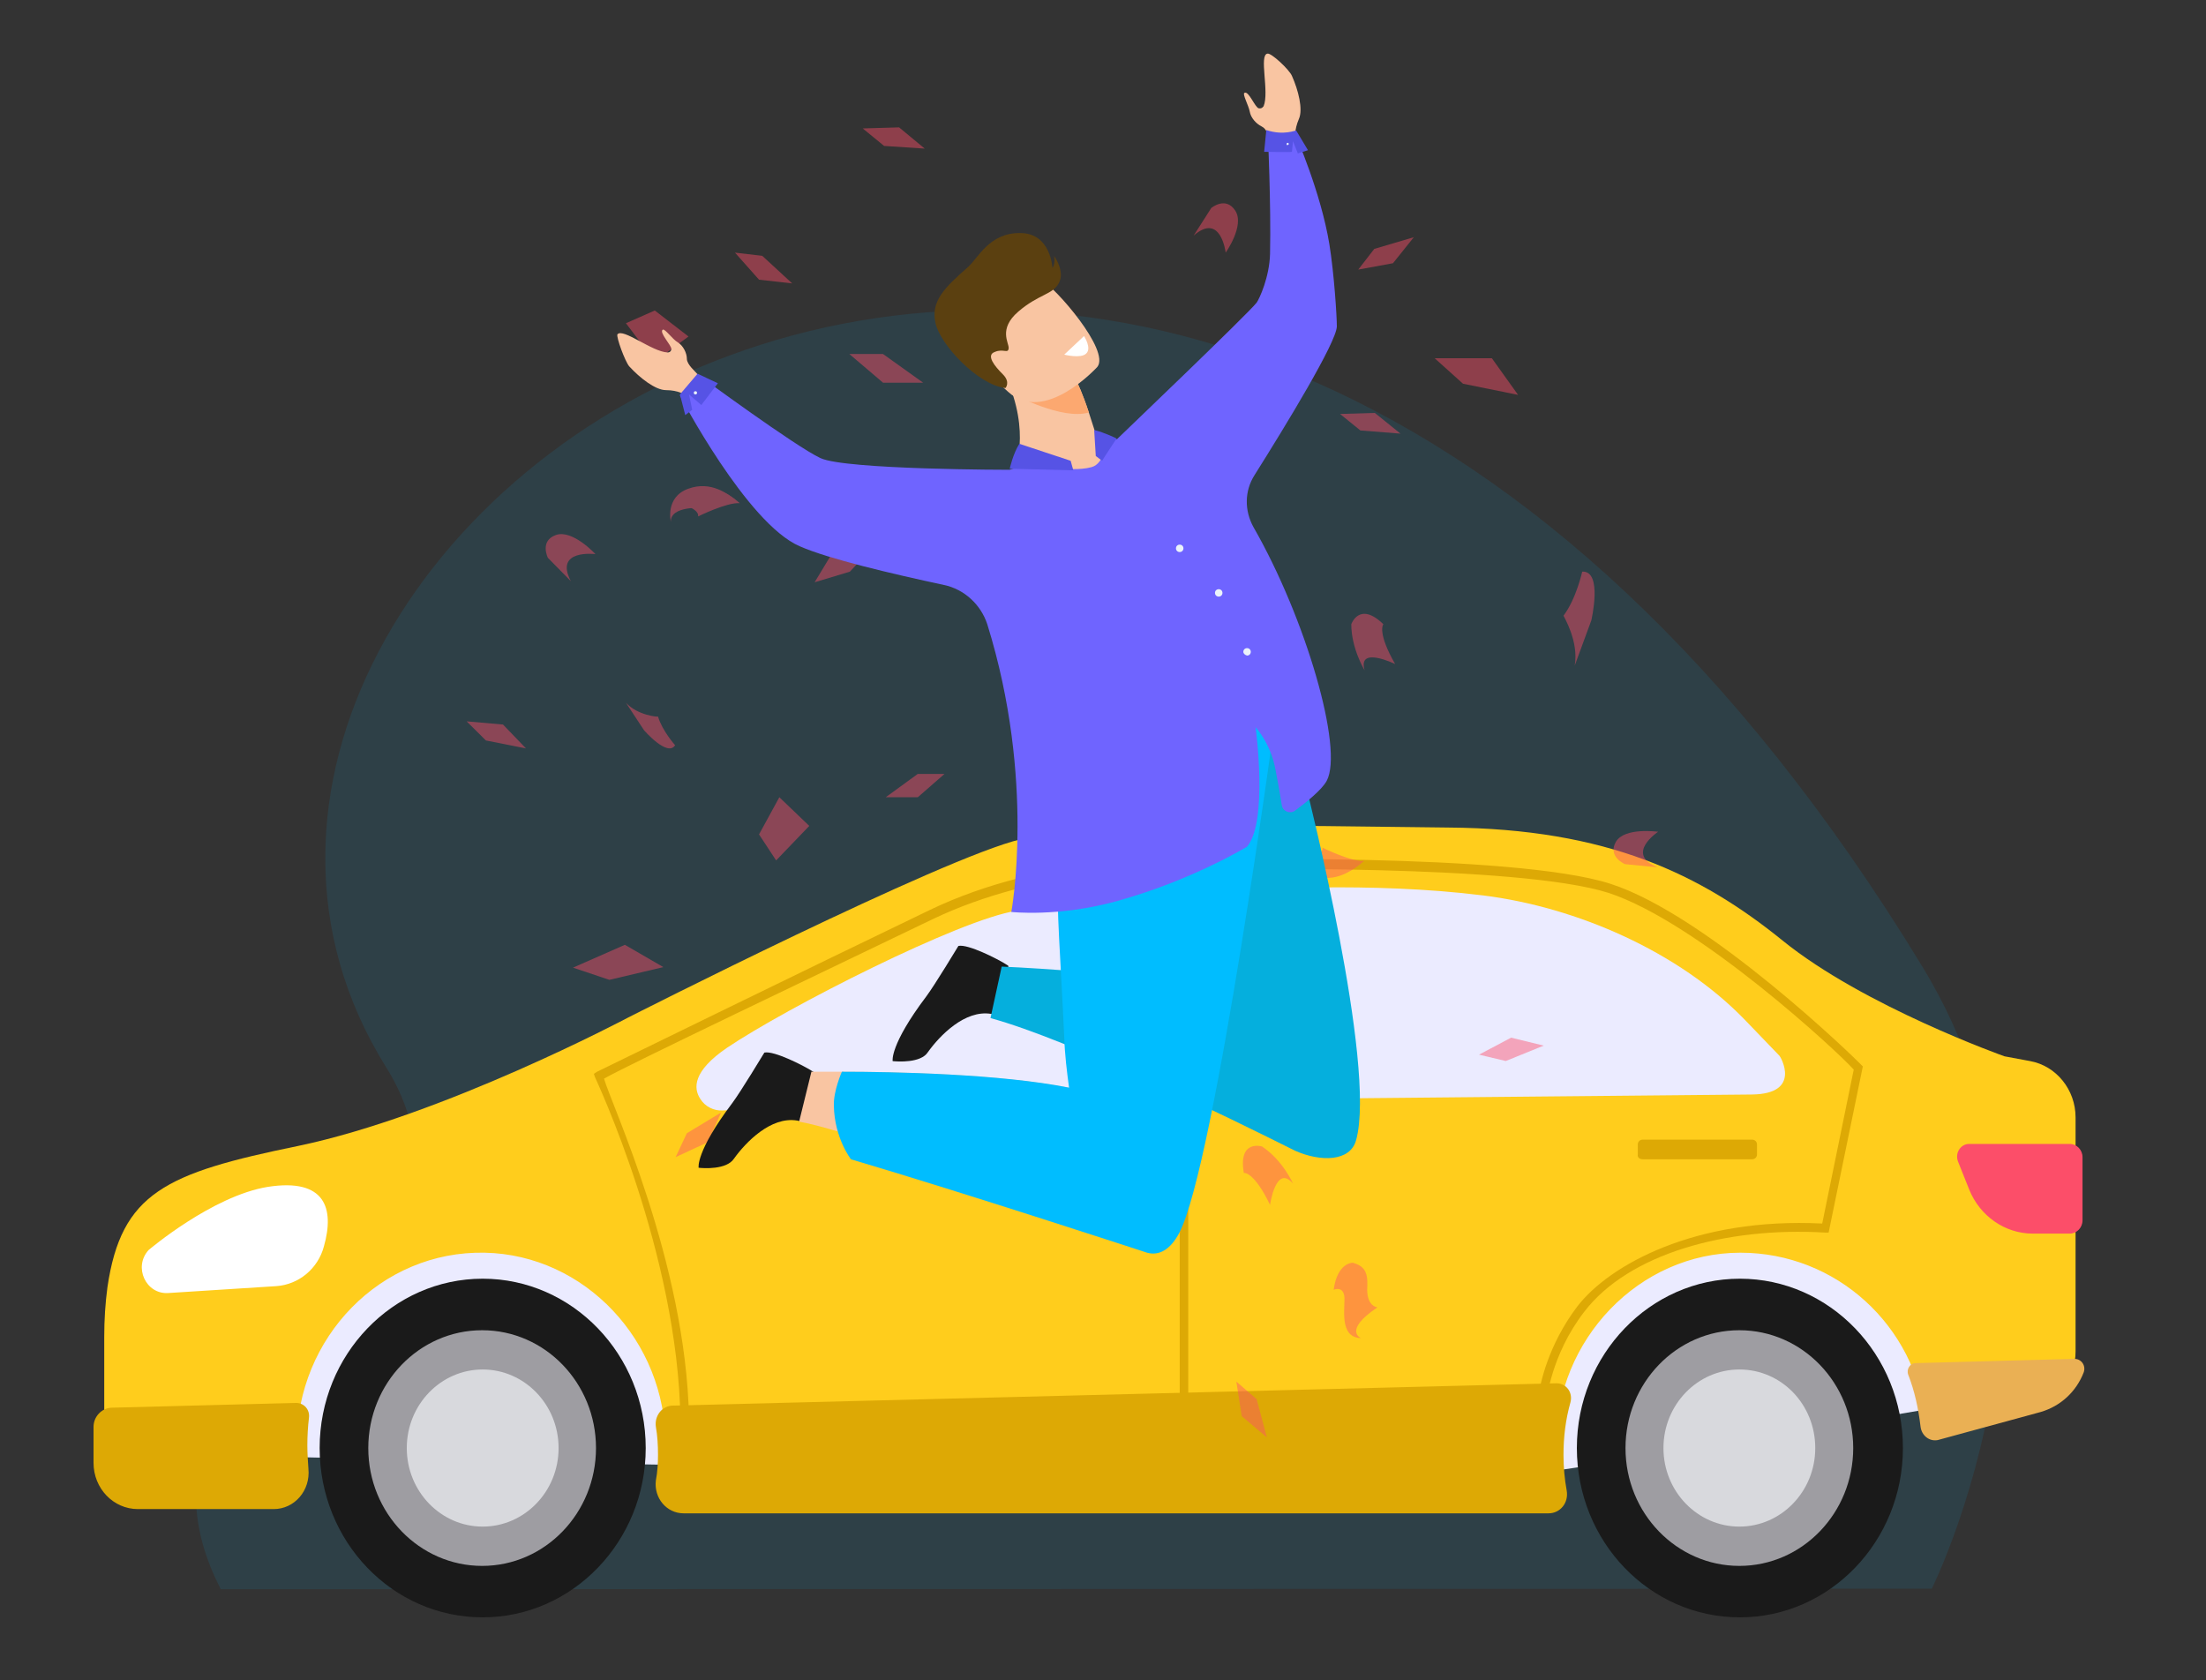 <svg width="151" height="115" viewBox="0 0 151 115" fill="none" xmlns="http://www.w3.org/2000/svg">
<rect x="0" y="0" width="151" height="115" fill="#333333" stroke="none"/>
<path opacity="0.1" d="M132.23 108.752C132.23 108.752 143.609 85.933 131.608 66.204C79.763 -19.002 3.622 36.445 26.417 73.035C35.82 88.114 6.22 91.384 15.111 108.788L132.23 108.752Z" fill="#07BBFD"/>
<path d="M132.742 96.327C132.742 96.327 105.631 100.978 105.301 100.796C104.972 100.578 101.459 84.882 101.459 84.882C101.459 84.882 123.888 80.703 124.254 80.703C124.62 80.703 129.486 84.736 129.559 85.027C129.632 85.318 132.742 96.327 132.742 96.327Z" fill="#EBEBFF"/>
<path d="M50.053 100.321C49.394 100.394 16.575 99.667 16.575 99.667L19.063 91.855C19.063 91.855 23.6 84.734 26.015 84.843C28.429 84.988 42.735 82.553 45.187 84.334C47.638 86.114 49.87 84.697 51.041 88.948C52.212 93.2 53.126 93.672 52.212 96.215C51.297 98.759 50.053 100.321 50.053 100.321Z" fill="#EBEBFF"/>
<path d="M130.254 99.122C130.254 105.517 125.242 110.713 119.095 110.713C112.912 110.713 107.936 105.517 107.936 99.122C107.936 92.727 112.948 87.531 119.095 87.531C125.242 87.531 130.254 92.727 130.254 99.122Z" fill="#1A1A1A"/>
<path d="M126.852 99.125C126.852 103.558 123.376 107.191 119.058 107.191C114.778 107.191 111.265 103.594 111.265 99.125C111.265 94.692 114.741 91.059 119.058 91.059C123.376 91.059 126.852 94.692 126.852 99.125Z" fill="#9E9DA2"/>
<path d="M124.254 99.124C124.254 102.103 121.912 104.501 119.059 104.501C116.205 104.501 113.863 102.103 113.863 99.124C113.863 96.144 116.205 93.746 119.059 93.746C121.949 93.746 124.254 96.144 124.254 99.124Z" fill="#D8D9DD"/>
<path d="M44.199 99.122C44.199 105.517 39.186 110.713 33.039 110.713C26.856 110.713 21.88 105.517 21.88 99.122C21.88 92.727 26.892 87.531 33.039 87.531C39.186 87.531 44.199 92.727 44.199 99.122Z" fill="#1A1A1A"/>
<path d="M40.796 99.125C40.796 103.558 37.32 107.191 33.003 107.191C28.722 107.191 25.209 103.594 25.209 99.125C25.209 94.692 28.685 91.059 33.003 91.059C37.32 91.059 40.796 94.692 40.796 99.125Z" fill="#9E9DA2"/>
<path d="M38.235 99.124C38.235 102.103 35.893 104.501 33.039 104.501C30.185 104.501 27.844 102.103 27.844 99.124C27.844 96.144 30.185 93.746 33.039 93.746C35.893 93.746 38.235 96.144 38.235 99.124Z" fill="#D8D9DD"/>
<path d="M7.354 88.114C8.306 81.646 11.342 80.302 20.38 78.449C30.332 76.378 42.991 69.656 42.991 69.656C42.991 69.656 64.578 58.682 69.884 57.447C75.189 56.175 88.178 56.539 99.118 56.648C110.058 56.72 116.461 59.882 122.022 64.387C127.584 68.893 137.206 72.308 137.206 72.308L138.962 72.635C140.755 72.962 142.072 74.597 142.072 76.487V92.51C142.072 94.327 140.902 95.926 139.219 96.362L132.889 98.106C132.377 98.215 131.901 97.815 131.828 97.27C131.133 90.73 125.681 85.752 119.132 85.752C112.216 85.752 106.509 91.675 106.509 98.833C106.509 99.632 106.582 100.431 106.728 101.231C106.875 102.03 106.289 102.757 105.484 102.757H47.309C46.175 102.757 45.296 101.739 45.443 100.577C45.516 100.032 45.553 99.45 45.553 98.869C45.589 91.784 40.028 85.897 33.186 85.752C26.087 85.607 20.307 91.529 20.307 98.833C20.307 99.305 20.343 99.814 20.38 100.25C20.526 101.594 19.538 102.757 18.221 102.757H9.879C8.342 102.757 7.135 101.485 7.135 99.923V91.529C7.135 90.33 7.208 89.204 7.354 88.114Z" fill="#FFCD1C"/>
<path d="M141.67 78.305H134.792C134.206 78.305 133.804 78.922 134.023 79.504L134.792 81.43C135.523 83.246 137.243 84.445 139.146 84.445H141.67C142.146 84.445 142.548 84.046 142.548 83.537V79.213C142.548 78.704 142.146 78.305 141.67 78.305Z" fill="#FC4E69"/>
<path d="M18.331 81.245C14.526 81.863 10.172 85.569 10.172 85.569C9.111 86.732 9.989 88.621 11.525 88.512L18.916 88.04C20.453 87.931 21.77 86.841 22.173 85.315C22.904 82.735 22.282 80.628 18.331 81.245Z" fill="white"/>
<path d="M141.999 93.019C142.475 93.019 142.804 93.492 142.621 93.964C142.109 95.272 141.048 96.253 139.694 96.653L132.633 98.579C132.047 98.688 131.535 98.252 131.462 97.67C131.316 96.435 131.06 95.236 130.62 94.11C130.474 93.746 130.73 93.31 131.133 93.31L141.999 93.019Z" fill="#EAB054"/>
<path d="M20.27 96.035C20.819 96.035 21.221 96.507 21.148 97.052C21.075 97.67 21.038 98.288 21.038 98.942C21.038 99.487 21.075 99.996 21.112 100.541C21.258 102.03 20.16 103.302 18.733 103.302H9.44C7.757 103.302 6.403 101.885 6.403 100.141V97.67C6.403 96.98 6.952 96.398 7.61 96.362L20.27 96.035Z" fill="#DDA905"/>
<path d="M40.65 73.509L40.723 73.727C40.759 73.836 46.431 85.79 46.577 97.272V97.562L80.714 96.872H81.007H81.299L105.813 96.218L105.85 95.964C105.85 95.927 106.143 92.766 108.448 89.787C111.485 85.826 118.144 83.973 124.913 84.373H125.169L127.51 73L127.401 72.891C127.035 72.491 116.9 62.645 110.241 60.501C103.618 58.357 82.068 58.829 81.043 58.866C80.641 58.829 71.64 58.43 63.59 62.318C55.431 66.242 41.016 73.291 40.869 73.363L40.65 73.509ZM81.336 96.291V59.52C83.97 59.483 103.947 59.156 110.094 61.118C116.241 63.117 125.9 72.092 126.888 73.218L124.73 83.755C116.022 83.319 110.167 86.589 107.972 89.423C105.96 92.076 105.411 94.765 105.301 95.6L81.336 96.291ZM41.345 73.836C42.991 72.891 56.273 66.569 63.81 62.935C71.091 59.447 79.141 59.483 80.751 59.556V96.363L47.162 97.054C46.943 86.408 41.821 75.543 41.345 73.836Z" fill="#DDA905"/>
<path d="M45.04 99.597C45.04 98.943 45.004 98.289 44.894 97.671C44.784 96.908 45.333 96.218 46.065 96.218L106.545 94.691C107.204 94.691 107.679 95.309 107.496 95.999C107.167 97.162 107.021 98.361 107.021 99.597C107.021 100.432 107.094 101.232 107.24 102.031C107.387 102.867 106.801 103.593 105.996 103.593H46.797C45.626 103.593 44.748 102.54 44.894 101.341C45.004 100.759 45.04 100.178 45.04 99.597Z" fill="#DDA905"/>
<path d="M112.436 79.356H119.937C120.12 79.356 120.266 79.211 120.266 79.029V78.339C120.266 78.157 120.12 78.012 119.937 78.012H112.436C112.253 78.012 112.107 78.157 112.107 78.339V79.029C112.07 79.211 112.216 79.356 112.436 79.356Z" fill="#DDA905"/>
<path d="M70.835 79.356H78.336C78.519 79.356 78.665 79.211 78.665 79.029V78.339C78.665 78.157 78.519 78.012 78.336 78.012H70.835C70.652 78.012 70.506 78.157 70.506 78.339V79.029C70.469 79.211 70.652 79.356 70.835 79.356Z" fill="#DDA905"/>
<path d="M119.9 74.923L85.397 75.25C85.397 75.25 83.348 75.177 83.056 73.215C82.763 71.217 82.8 62.678 82.8 62.678C82.8 62.678 83.056 60.97 84.629 60.934C85.58 60.934 93.666 60.316 101.533 61.297C107.936 62.097 114.924 65.149 119.424 69.8L121.803 72.271C121.839 72.271 123.413 74.887 119.9 74.923Z" fill="#EBEBFF"/>
<path d="M79.104 63.733V72.671C79.104 73.834 78.226 74.778 77.165 74.851L49.468 76.014C48.882 76.05 48.26 75.76 47.931 75.215C47.455 74.488 47.419 73.325 49.76 71.726C53.858 68.965 65.713 62.933 69.555 62.352C72.006 61.989 75.226 61.807 77.238 61.771C78.263 61.734 79.104 62.643 79.104 63.733Z" fill="#EBEBFF"/>
<g opacity="0.45">
<path d="M39.076 39.784L37.503 38.185C37.503 38.185 36.918 37.023 38.052 36.623C39.186 36.223 40.759 37.931 40.759 37.931C40.759 37.931 37.906 37.568 39.076 39.784Z" fill="#FC4E69"/>
<path d="M113.46 59.371L111.228 59.153C111.228 59.153 110.021 58.645 110.606 57.627C111.192 56.61 113.497 56.937 113.497 56.937C113.497 56.937 111.192 58.463 113.46 59.371Z" fill="#FC4E69"/>
<path d="M81.702 16.13L82.909 14.241C82.909 14.241 83.897 13.405 84.556 14.423C85.214 15.44 83.897 17.293 83.897 17.293C83.897 17.293 83.568 14.495 81.702 16.13Z" fill="#FC4E69"/>
<path d="M42.845 48.105L44.089 49.995C44.089 49.995 45.699 51.848 46.211 51.012C46.211 51.012 45.333 50.031 45.04 49.05C45.04 49.087 43.65 48.977 42.845 48.105Z" fill="#FC4E69"/>
<path d="M107.789 45.561L108.924 42.473C108.924 42.473 109.729 39.057 108.302 39.13C108.302 39.13 107.899 40.983 107.021 42.146C107.021 42.182 108.082 43.89 107.789 45.561Z" fill="#FC4E69"/>
<path d="M95.496 45.455C95.496 45.455 92.898 44.184 93.41 45.891C93.41 45.891 92.495 44.401 92.495 42.73C92.495 42.73 93.044 41.131 94.691 42.73C94.654 42.766 94.288 43.348 95.496 45.455Z" fill="#FC4E69"/>
<path d="M86.934 82.478C86.934 82.478 87.336 79.643 88.507 81.024C88.507 81.024 87.812 79.425 86.385 78.481C86.385 78.481 84.739 77.972 85.141 80.297C85.178 80.261 85.873 80.261 86.934 82.478Z" fill="#FC4E69"/>
<path d="M55.761 39.858L58.176 39.131L60.81 36.297L57.736 36.588L55.761 39.858Z" fill="#FC4E69"/>
<path d="M39.223 66.238L41.711 67.074L45.406 66.202L42.772 64.676L39.223 66.238Z" fill="#FC4E69"/>
<path d="M98.203 24.523L100.142 26.267L103.911 27.03L102.118 24.523H98.203Z" fill="#FC4E69"/>
<path d="M46.614 34.48C46.614 34.48 47.894 34.843 47.784 35.352C47.784 35.352 49.76 34.371 50.638 34.444C50.602 34.444 48.406 32.191 46.614 34.48Z" fill="#FC4E69"/>
<path d="M45.918 35.716C45.918 35.716 45.516 34.045 47.089 33.463C48.663 32.882 49.833 33.79 50.638 34.444C50.638 34.444 48.041 32.301 48.15 34.771C48.114 34.771 45.882 34.59 45.918 35.716Z" fill="#FC4E69"/>
<path d="M89.349 58.895C89.349 58.895 90.629 58.532 90.519 58.023C90.519 58.023 92.495 59.005 93.373 58.932C93.337 58.932 91.141 61.185 89.349 58.895Z" fill="#FC4E69"/>
<path d="M88.653 57.66C88.653 57.66 88.251 59.332 89.824 59.913C91.398 60.494 92.569 59.586 93.373 58.932C93.373 58.932 90.776 61.076 90.885 58.605C90.849 58.605 88.617 58.75 88.653 57.66Z" fill="#FC4E69"/>
<path d="M75.701 41.821L73.908 40.695L74.018 37.824L76.762 38.733L75.701 41.821Z" fill="#FC4E69"/>
<path d="M42.845 22.126L44.821 21.254L47.126 23.034L44.821 24.742L42.845 22.126Z" fill="#FC4E69"/>
<path d="M53.126 58.898L51.956 57.118L53.346 54.574L55.395 56.536L53.126 58.898Z" fill="#FC4E69"/>
<path d="M60.444 26.197H63.188L60.444 24.234H58.139L60.444 26.197Z" fill="#FC4E69"/>
<path d="M103.435 71.031L105.667 71.576L103.069 72.63L101.24 72.194L103.435 71.031Z" fill="#FC4E69"/>
<path d="M61.542 8.719L63.298 10.172L60.517 9.99L59.054 8.791L61.542 8.719Z" fill="#FC4E69"/>
<path d="M94.105 28.266L95.862 29.683L93.117 29.465L91.727 28.338L94.105 28.266Z" fill="#FC4E69"/>
<path d="M62.822 54.575H60.627L62.822 52.977H64.652L62.822 54.575Z" fill="#FC4E69"/>
<path d="M34.43 49.597L36.003 51.232L33.259 50.687L31.942 49.379L34.43 49.597Z" fill="#FC4E69"/>
<path d="M81.958 34.264C81.958 34.264 81.409 32.956 83.897 34.264C83.897 34.264 83.568 33.574 84.885 32.956C85.763 32.556 86.019 32.084 85.8 31.357C85.8 31.357 85.361 30.376 83.531 31.067C83.531 31.067 84.08 31.466 83.495 31.939C82.982 32.338 81.299 32.919 81.958 34.264Z" fill="#FC4E69"/>
<path d="M93.154 91.597C93.154 91.597 91.91 91.088 94.288 89.49C94.288 89.49 93.483 89.453 93.593 88C93.629 87.019 93.337 86.656 92.605 86.438C92.605 86.438 91.544 86.401 91.288 88.291C91.288 88.291 91.91 88 92.02 88.727C92.093 89.453 91.617 91.561 93.154 91.597Z" fill="#FC4E69"/>
<path d="M86.861 41.567C87.204 41.567 87.483 41.291 87.483 40.95C87.483 40.609 87.204 40.332 86.861 40.332C86.517 40.332 86.239 40.609 86.239 40.95C86.239 41.291 86.517 41.567 86.861 41.567Z" fill="#FC4E69"/>
<path d="M73.872 52.901C74.66 52.901 75.299 52.266 75.299 51.483C75.299 50.701 74.66 50.066 73.872 50.066C73.084 50.066 72.445 50.701 72.445 51.483C72.445 52.266 73.084 52.901 73.872 52.901Z" fill="#FC4E69"/>
<path d="M88.434 51.45C89.343 51.45 90.081 50.718 90.081 49.815C90.081 48.912 89.343 48.18 88.434 48.18C87.525 48.18 86.788 48.912 86.788 49.815C86.788 50.718 87.525 51.45 88.434 51.45Z" fill="#FC4E69"/>
<path d="M51.956 19.146L54.224 19.4L52.175 17.511L50.309 17.293L51.956 19.146Z" fill="#FC4E69"/>
<path d="M48.443 78.191L49.358 76.156L47.016 77.573L46.248 79.208L48.443 78.191Z" fill="#FC4E69"/>
<path d="M95.349 18.019L96.776 16.238L94.069 17.038L92.971 18.455L95.349 18.019Z" fill="#FC4E69"/>
<path d="M84.995 96.94L86.714 98.393L86.019 95.777L84.629 94.578L84.995 96.94Z" fill="#FC4E69"/>
</g>
<path d="M47.821 79.937C47.821 79.937 47.602 78.847 50.126 75.505C50.675 74.778 52.321 72.053 52.321 72.053C52.98 71.907 55.029 72.961 55.541 73.288C55.651 73.361 55.724 73.397 55.724 73.397C55.724 73.397 56.602 77.14 54.736 76.74C54.663 76.74 54.626 76.704 54.553 76.704C52.76 76.413 51.041 78.193 50.236 79.32C49.724 80.083 48.15 79.974 47.821 79.937Z" fill="#1A1A1A"/>
<path d="M61.102 72.637C61.102 72.637 60.883 71.547 63.407 68.204C63.956 67.477 65.603 64.752 65.603 64.752C66.261 64.607 68.31 65.66 68.823 65.987C68.932 66.06 69.006 66.096 69.006 66.096C69.006 66.096 69.884 69.839 68.018 69.439C67.945 69.439 67.908 69.403 67.835 69.403C66.042 69.112 64.322 70.893 63.517 72.019C63.042 72.782 61.432 72.673 61.102 72.637Z" fill="#1A1A1A"/>
<path d="M89.458 54.066C88.946 51.886 83.202 45.019 80.275 46.618C77.348 48.217 78.848 56.828 81.921 67.002C81.958 67.147 82.031 67.329 82.067 67.474C75.921 66.457 68.566 66.166 68.566 66.166L67.798 69.691C73.359 71.217 84.153 76.522 88.653 78.774C90.373 79.537 92.422 79.537 92.825 78.047C94.251 72.961 89.458 54.066 89.458 54.066Z" fill="#05AFDD"/>
<path d="M78.519 85.717C78.519 85.717 65.42 79.831 57.407 77.469C56.419 77.178 55.504 76.924 54.7 76.779L55.541 73.363C55.541 73.363 56.309 73.363 57.59 73.363C62.566 73.363 75.043 73.654 77.238 76.088C80.092 79.104 78.519 85.717 78.519 85.717Z" fill="#F9C5A2"/>
<path d="M88.434 5.197C88.873 6.178 89.202 7.486 88.91 8.14C88.58 8.903 88.653 9.485 88.653 9.485L87.958 9.666L87.117 9.884C87.117 9.884 87.08 9.812 87.007 9.703C86.934 9.594 86.861 9.412 86.751 9.194C86.751 9.194 86.714 8.831 86.348 8.649C85.983 8.467 85.617 8.068 85.543 7.632C85.47 7.232 85.031 6.433 85.178 6.36C85.47 6.178 85.909 7.377 86.165 7.414C86.385 7.45 86.458 7.305 86.495 7.268C86.897 6.287 86.165 3.78 86.751 3.671C87.007 3.599 88.251 4.761 88.434 5.197Z" fill="#F9C5A2"/>
<path d="M43.064 25.071C43.796 25.87 44.857 26.706 45.589 26.706C46.431 26.706 46.906 27.033 46.906 27.033L47.345 26.451L47.858 25.761C47.858 25.761 47.821 25.689 47.711 25.579C47.638 25.471 47.016 24.962 47.016 24.562C47.016 24.162 46.76 23.654 46.394 23.436C46.028 23.218 45.516 22.491 45.37 22.564C45.077 22.745 45.992 23.654 45.955 23.908C45.918 24.126 45.735 24.126 45.699 24.126C44.638 24.09 42.625 22.418 42.259 22.891C42.186 23.109 42.772 24.707 43.064 25.071Z" fill="#F9C5A2"/>
<path d="M74.787 55.704C71.567 56.54 72.372 60.391 72.847 71.001C72.884 72.2 73.03 73.363 73.177 74.453C68.457 73.508 61.139 73.363 57.627 73.363C57.627 73.363 57.041 74.671 57.078 75.688C57.114 77.905 58.249 79.358 58.249 79.358C66.225 81.72 78.519 85.753 78.519 85.753C79.323 85.971 80.092 85.572 80.714 84.409C83.165 79.758 87.336 48.837 87.336 48.837C87.409 46.511 78.006 54.868 74.787 55.704Z" fill="#00BDFF"/>
<path d="M69.518 31.94C69.518 31.94 70.652 29.07 68.457 25L71.603 25.69L73.725 26.163C73.725 26.163 74.091 26.889 74.53 28.234C74.64 28.597 75.116 30.014 75.226 30.45C75.994 30.487 75.591 32.194 74.055 32.412C72.335 32.667 69.518 31.94 69.518 31.94Z" fill="#F9C5A2"/>
<path d="M73.725 26.164C73.725 26.164 74.091 26.89 74.53 28.235C72.701 28.78 69.408 27 69.408 27C70.14 26.345 70.871 25.909 71.567 25.691L73.725 26.164Z" fill="#FCA870"/>
<path d="M75.116 25.112C75.116 25.112 71.494 29.109 69.006 26.82C66.518 24.53 64.395 23.513 66.627 20.861C68.859 18.208 70.25 18.608 71.274 19.153C72.262 19.698 75.994 23.985 75.116 25.112Z" fill="#F9C5A2"/>
<path d="M68.823 26.564C68.823 26.564 69.189 26.164 68.64 25.619C68.091 25.074 67.469 24.311 68.091 24.093C68.676 23.838 69.006 24.238 69.042 23.838C69.079 23.475 68.31 22.53 69.701 21.331C71.091 20.132 72.079 20.169 72.481 19.369C72.921 18.57 72.152 17.516 72.152 17.516C72.152 17.516 72.262 18.025 72.042 18.352C72.042 18.352 71.933 15.954 69.847 15.954C67.725 15.917 66.957 17.661 66.261 18.279C64.688 19.66 63.7 20.605 64.03 22.094C64.322 23.548 66.92 26.346 68.823 26.564Z" fill="#5B4010"/>
<path d="M72.847 24.276L74.201 23.004C74.201 23.004 74.75 23.84 74.347 24.203C73.982 24.566 72.847 24.276 72.847 24.276Z" fill="white"/>
<path d="M90.995 16.717C90.41 13.156 88.69 9.268 88.69 9.268L86.787 9.195C86.787 9.195 87.007 13.992 86.934 17.371C86.897 18.969 86.202 20.459 86.019 20.713C85.434 21.477 76.762 29.761 76.469 30.052C75.555 30.197 75.665 31.723 74.713 31.977C73.14 32.413 70.506 31.614 69.115 32.159C69.115 32.159 57.883 32.159 56.163 31.36C54.443 30.56 47.784 25.655 47.784 25.655L46.54 27.072C46.54 27.072 51.114 35.829 54.736 37.391C56.712 38.263 61.066 39.281 64.615 40.044C66.005 40.334 67.139 41.388 67.579 42.732C70.908 53.415 69.225 62.426 69.225 62.426C69.225 62.426 72.408 62.789 76.396 61.699C81.555 60.282 85.361 57.957 85.361 57.957C86.824 56.213 85.946 49.781 85.946 49.781C85.946 49.781 86.97 50.871 87.3 52.652C87.556 53.96 87.666 54.687 87.739 55.123C87.812 55.559 88.324 55.74 88.653 55.486C89.385 54.941 90.483 54.069 90.812 53.451C91.983 51.271 89.385 42.333 85.8 36.083C85.178 34.957 85.177 33.612 85.873 32.522C88.068 29.034 91.471 23.439 91.507 22.349C91.507 21.658 91.324 18.751 90.995 16.717Z" fill="#6F64FF"/>
<path d="M69.774 30.379L73.286 31.542L73.469 32.196L69.115 32.087C69.115 32.087 69.335 31.069 69.774 30.379Z" fill="#5653E5"/>
<path d="M74.896 29.434L75.006 31.214C75.006 31.214 75.482 31.577 75.445 31.541C75.445 31.505 76.433 30.015 76.433 30.015C76.433 30.015 75.628 29.615 74.896 29.434Z" fill="#5653E5"/>
<path d="M86.678 8.902L86.531 10.392C86.531 10.392 88.434 10.428 88.434 10.392C88.434 10.356 88.507 9.665 88.507 9.665L88.836 10.501L89.531 10.283L88.727 8.939C88.69 8.902 87.885 9.302 86.678 8.902Z" fill="#5653E5"/>
<path d="M47.748 25.582L46.54 26.999L46.906 28.416L47.382 28.053L47.162 26.999L48.004 27.726L49.138 26.236L47.748 25.582Z" fill="#5653E5"/>
<path d="M47.492 26.89C47.492 26.818 47.528 26.781 47.601 26.781C47.674 26.781 47.711 26.818 47.711 26.89C47.711 26.963 47.674 26.999 47.601 26.999C47.528 26.999 47.492 26.963 47.492 26.89Z" fill="#EBF3FA"/>
<path d="M88.068 9.85C88.068 9.814 88.105 9.777 88.141 9.777C88.178 9.777 88.215 9.814 88.215 9.85C88.215 9.886 88.178 9.923 88.141 9.923C88.105 9.959 88.068 9.923 88.068 9.85Z" fill="#EBF3FA"/>
<path d="M85.105 44.621C85.105 44.476 85.214 44.367 85.361 44.367C85.507 44.367 85.617 44.476 85.617 44.621C85.617 44.767 85.507 44.876 85.361 44.876C85.214 44.84 85.105 44.73 85.105 44.621Z" fill="#EBF3FA"/>
<path d="M83.165 40.586C83.165 40.441 83.275 40.332 83.421 40.332C83.568 40.332 83.677 40.441 83.677 40.586C83.677 40.732 83.568 40.841 83.421 40.841C83.275 40.841 83.165 40.732 83.165 40.586Z" fill="#EBF3FA"/>
<path d="M80.494 37.536C80.494 37.39 80.604 37.281 80.75 37.281C80.897 37.281 81.006 37.39 81.006 37.536C81.006 37.681 80.897 37.79 80.75 37.79C80.604 37.79 80.494 37.681 80.494 37.536Z" fill="#EBF3FA"/>
</svg>
